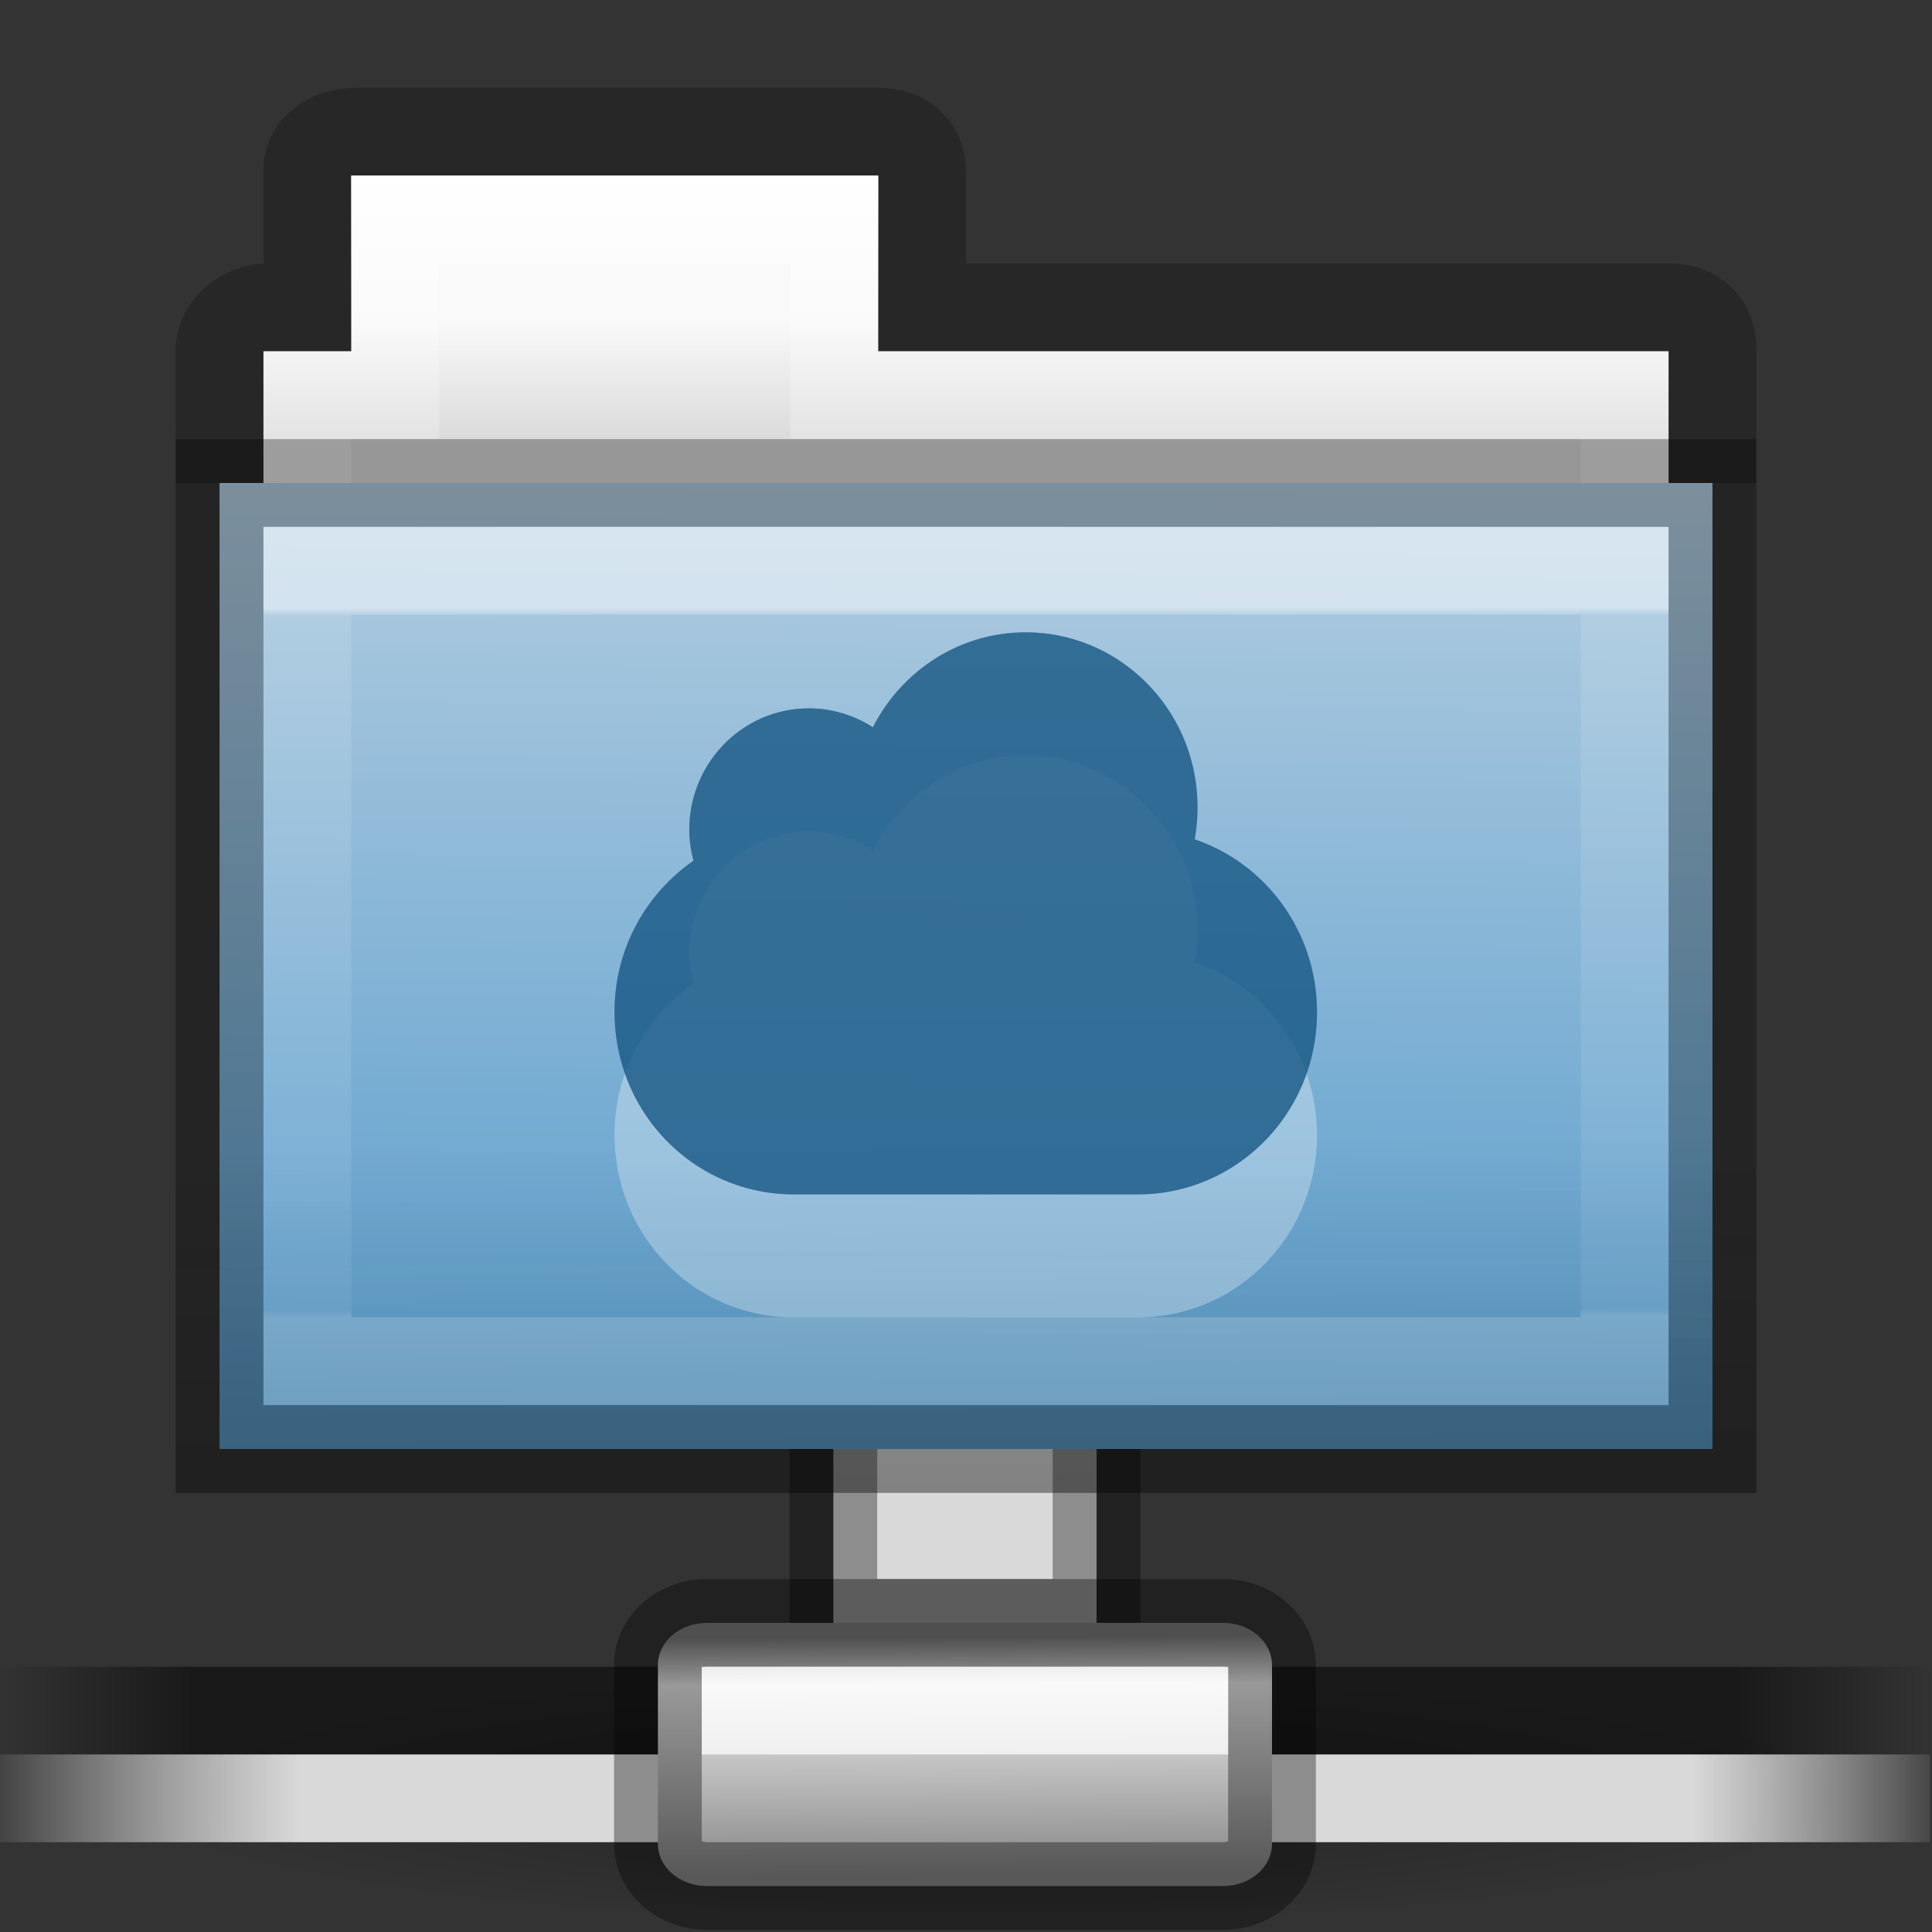 <?xml version="1.0" encoding="UTF-8" standalone="no"?>
<svg
   version="1.0"
   width="22"
   height="22"
   id="svg3721"
   xmlns:xlink="http://www.w3.org/1999/xlink"
   xmlns="http://www.w3.org/2000/svg"
   xmlns:svg="http://www.w3.org/2000/svg"
   xmlns:rdf="http://www.w3.org/1999/02/22-rdf-syntax-ns#"
   xmlns:cc="http://creativecommons.org/ns#"
   xmlns:dc="http://purl.org/dc/elements/1.1/">
  <rect width="100%" height="100%" fill="#333333" stroke="none"/>
  <defs
     id="defs3723">
    <linearGradient
       id="linearGradient3104-8-8-97-4-6-11-5-5-0">
      <stop
         id="stop3106-5-4-3-5-0-2-1-0-6"
         style="stop-color:#000000;stop-opacity:0.322"
         offset="0" />
      <stop
         id="stop3108-4-3-7-8-2-0-7-9-1"
         style="stop-color:#000000;stop-opacity:0.278"
         offset="1" />
    </linearGradient>
    <linearGradient
       id="linearGradient4646-7-4-3-5">
      <stop
         id="stop4648-8-0-3-6"
         style="stop-color:#f9f9f9;stop-opacity:1"
         offset="0" />
      <stop
         id="stop4650-1-7-3-4"
         style="stop-color:#d8d8d8;stop-opacity:1"
         offset="1" />
    </linearGradient>
    <linearGradient
       id="linearGradient4325">
      <stop
         id="stop4327"
         style="stop-color:#ffffff;stop-opacity:1"
         offset="0" />
      <stop
         id="stop4329"
         style="stop-color:#ffffff;stop-opacity:0.235"
         offset="0.111" />
      <stop
         id="stop4331"
         style="stop-color:#ffffff;stop-opacity:0.157"
         offset="0.99" />
      <stop
         id="stop4333"
         style="stop-color:#ffffff;stop-opacity:0.392"
         offset="1" />
    </linearGradient>
    <linearGradient
       id="linearGradient4632-0-6-4-3-4">
      <stop
         id="stop4634-4-4-7-7-4"
         style="stop-color:#b4cee1;stop-opacity:1"
         offset="0" />
      <stop
         id="stop4636-3-1-5-1-3"
         style="stop-color:#5d9fcd;stop-opacity:1"
         offset="1" />
    </linearGradient>
    <linearGradient
       id="linearGradient6129-963-697-142-998-580-273-5">
      <stop
         id="stop2661-1"
         style="stop-color:#0a0a0a;stop-opacity:0.498"
         offset="0" />
      <stop
         id="stop2663-85"
         style="stop-color:#0a0a0a;stop-opacity:0"
         offset="1" />
    </linearGradient>
    <radialGradient
       cx="1120.375"
       cy="394.781"
       r="20.625"
       fx="1120.375"
       fy="394.781"
       id="radialGradient3339"
       xlink:href="#linearGradient5060"
       gradientUnits="userSpaceOnUse"
       gradientTransform="matrix(0.975,0,0,0.146,-1067.772,-12.494)" />
    <linearGradient
       id="linearGradient5060">
      <stop
         id="stop5062"
         offset="0"
         style="stop-color:black;stop-opacity:1;" />
      <stop
         id="stop5064"
         offset="1"
         style="stop-color:black;stop-opacity:0;" />
    </linearGradient>
    <linearGradient
       x1="0.612"
       y1="372.578"
       x2="5.086"
       y2="372.578"
       id="linearGradient3480"
       xlink:href="#linearGradient18589"
       gradientUnits="userSpaceOnUse"
       gradientTransform="matrix(9.885,0,0,0.449,-4.041,-124.201)" />
    <linearGradient
       id="linearGradient18589">
      <stop
         id="stop18581"
         style="stop-color:#000000;stop-opacity:0;"
         offset="0" />
      <stop
         id="stop18583"
         style="stop-color:#000000;stop-opacity:0.5;"
         offset="0.1" />
      <stop
         id="stop18585"
         style="stop-color:#000000;stop-opacity:0.5;"
         offset="0.9" />
      <stop
         id="stop18587"
         style="stop-color:#000000;stop-opacity:0;"
         offset="1" />
    </linearGradient>
    <linearGradient
       x1="0.612"
       y1="372.578"
       x2="5.086"
       y2="372.578"
       id="linearGradient3482"
       xlink:href="#linearGradient18589"
       gradientUnits="userSpaceOnUse"
       gradientTransform="matrix(9.885,0,0,0.449,-4.041,-110.292)" />
    <linearGradient
       x1="1.642"
       y1="117.827"
       x2="15.343"
       y2="117.827"
       id="linearGradient3484"
       xlink:href="#linearGradient178-9"
       gradientUnits="userSpaceOnUse"
       gradientTransform="matrix(3.316,0,0,0.183,-4.041,23.609)" />
    <linearGradient
       id="linearGradient178-9">
      <stop
         id="stop179-9"
         style="stop-color:#ffffff;stop-opacity:0;"
         offset="0" />
      <stop
         id="stop180-2"
         style="stop-color:#d9d9d9;stop-opacity:1;"
         offset="0.165" />
      <stop
         id="stop181-7"
         style="stop-color:#d9d9d9;stop-opacity:1"
         offset="0.867" />
      <stop
         id="stop182-0"
         style="stop-color:white;stop-opacity:0"
         offset="1" />
    </linearGradient>
    <linearGradient
       x1="23.1"
       y1="38.297"
       x2="23.144"
       y2="46.038"
       id="linearGradient3331"
       xlink:href="#linearGradient9347"
       gradientUnits="userSpaceOnUse"
       gradientTransform="matrix(0.791,0,0,0.701,5.578,14.686)" />
    <linearGradient
       id="linearGradient9347">
      <stop
         id="stop9349"
         style="stop-color:#7a7a7a;stop-opacity:1"
         offset="0" />
      <stop
         id="stop9351"
         style="stop-color:#ebebeb;stop-opacity:1"
         offset="0.198" />
      <stop
         id="stop9353"
         style="stop-color:#b9b9b9;stop-opacity:1"
         offset="0.599" />
      <stop
         id="stop9355"
         style="stop-color:#878787;stop-opacity:1"
         offset="1" />
    </linearGradient>
    <linearGradient
       x1="-51.786"
       y1="53.514"
       x2="-51.786"
       y2="3.634"
       id="linearGradient10992-5"
       xlink:href="#linearGradient3104-8-8-97-4-6-11-5-5-0"
       gradientUnits="userSpaceOnUse"
       gradientTransform="matrix(0.402,0,0,0.398,53.351,-8.791)" />
    <linearGradient
       x1="62.989"
       y1="13"
       x2="62.989"
       y2="16"
       id="linearGradient4414-2-7"
       xlink:href="#linearGradient4646-7-4-3-5"
       gradientUnits="userSpaceOnUse"
       gradientTransform="matrix(0.491,0,0,0.49,-24.706,-8.713)" />
    <linearGradient
       x1="21.379"
       y1="3.599"
       x2="21.37"
       y2="34.143"
       id="linearGradient4418-4-4"
       xlink:href="#linearGradient4325"
       gradientUnits="userSpaceOnUse"
       gradientTransform="matrix(0.431,0,0,0.486,1.99,-5.815)" />
    <linearGradient
       x1="35.933"
       y1="16.112"
       x2="35.76"
       y2="38.668"
       id="linearGradient4430-9-8"
       xlink:href="#linearGradient4632-0-6-4-3-4"
       gradientUnits="userSpaceOnUse"
       gradientTransform="matrix(0.467,0,0,0.464,0.836,-8.161)" />
    <linearGradient
       x1="22.285"
       y1="7.3"
       x2="22.293"
       y2="18.424"
       id="linearGradient4440-9-5"
       xlink:href="#linearGradient4"
       gradientUnits="userSpaceOnUse"
       gradientTransform="matrix(0.628,0,0,0.725,2.973,-4.373)" />
    <linearGradient
       id="linearGradient4">
      <stop
         id="stop1"
         style="stop-color:#ffffff;stop-opacity:1"
         offset="0" />
      <stop
         id="stop2"
         style="stop-color:#ffffff;stop-opacity:0.235"
         offset="0.012" />
      <stop
         id="stop3"
         style="stop-color:#ffffff;stop-opacity:0.157"
         offset="0.99" />
      <stop
         id="stop4"
         style="stop-color:#ffffff;stop-opacity:0.392"
         offset="1" />
    </linearGradient>
    <linearGradient
       x1="23.019"
       y1="42.738"
       x2="22.913"
       y2="31.632"
       id="linearGradient4436-4-4"
       xlink:href="#linearGradient6129-963-697-142-998-580-273-5"
       gradientUnits="userSpaceOnUse"
       gradientTransform="matrix(0.548,0,0,0.483,-1.107,-8.245)" />
  </defs>
  <g
     transform="matrix(0.497,0,0,0.497,-1,-1.995)"
     id="g3486"
     style="display:inline;stroke-width:2.01;stroke-dasharray:none">
    <rect
       width="6.03"
       height="6.03"
       x="21.106"
       y="35.167"
       id="rect8955"
       style="display:inline;fill:#d9d9d9;fill-opacity:1;stroke:#000000;stroke-width:2.01;stroke-miterlimit:4;stroke-dasharray:none;stroke-opacity:0.35" />
    <path
       d="m 44.221,45.218 a 20.101,3.015 0 0 1 -40.201,0 20.101,3.015 0 1 1 40.201,0 z"
       id="path6774"
       style="display:inline;opacity:0.3;fill:url(#radialGradient3339);fill-opacity:1;fill-rule:evenodd;stroke:none;stroke-width:2.01;stroke-dasharray:none;enable-background:new" />
    <rect
       width="44.221"
       height="2.01"
       x="2.01"
       y="42.202"
       id="rect8601"
       style="display:inline;overflow:visible;visibility:visible;fill:url(#linearGradient3480);fill-opacity:1;fill-rule:nonzero;stroke:none;stroke-width:2.01;stroke-dasharray:none;marker:none" />
    <rect
       width="44.221"
       height="2.01"
       x="2.01"
       y="40.192"
       id="rect8603"
       style="display:none;overflow:visible;visibility:visible;fill:url(#linearGradient3482);fill-opacity:1;fill-rule:nonzero;stroke:none;stroke-width:2.01;stroke-dasharray:none;marker:none" />
    <rect
       width="44.221"
       height="2.01"
       x="2.01"
       y="44.212"
       id="rect8605"
       style="display:inline;overflow:visible;visibility:visible;fill:url(#linearGradient3484);fill-opacity:1;fill-rule:nonzero;stroke:none;stroke-width:2.01;stroke-dasharray:none;marker:none" />
    <path
       d="m 21.717,41.197 h -3.5 c -0.63,0 -1.131,0.429 -1.131,0.969 v 4.092 c 0,0.54 0.501,0.969 1.131,0.969 h 11.808 c 0.63,0 1.131,-0.429 1.131,-0.969 v -4.092 c 0,-0.54 -0.501,-0.969 -1.131,-0.969 H 26.971 Z"
       id="path8607"
       style="display:inline;overflow:visible;visibility:visible;fill:url(#linearGradient3331);fill-opacity:1;fill-rule:nonzero;stroke:#000000;stroke-width:2.01;stroke-linecap:butt;stroke-linejoin:miter;stroke-miterlimit:4;stroke-dasharray:none;stroke-dashoffset:0;stroke-opacity:0.35;marker:none;enable-background:new" />
    <rect
       width="12.06"
       height="2.01"
       rx="0"
       ry="0"
       x="18.091"
       y="42.202"
       id="rect8615"
       style="display:inline;overflow:visible;visibility:visible;fill:#ffffff;fill-opacity:0.72;fill-rule:nonzero;stroke:none;stroke-width:2.01;stroke-dasharray:none;marker:none;enable-background:new" />
  </g>
  <g
     transform="translate(1.0255911e-4,6)"
     id="layer1"
     style="display:inline">
    <path
       d="m 4.054,-4.5 c -0.277,0 -0.555,0.16 -0.554,0.437 v 1.562 H 3.054 c -0.277,0 -0.56,0.223 -0.554,0.5 V -1 h 17 l 2.19e-4,-1.041 C 19.5,-2.318 19.294,-2.5 19.017,-2.5 h -8.517 v -1.549 c 0,-0.277 -0.207,-0.451 -0.484,-0.451 z"
       id="rect3186"
       style="color:#000000;display:inline;overflow:visible;visibility:visible;opacity:0.8;fill:none;stroke:url(#linearGradient10992-5);stroke-width:1;stroke-linecap:butt;stroke-linejoin:miter;stroke-miterlimit:4;stroke-dasharray:none;stroke-dashoffset:0;stroke-opacity:1;marker:none;enable-background:accumulate" />
    <path
       d="m 4,-4 v 2 H 3 V 1 H 19 V -2 H 10 v -2 z"
       id="rect3409-5-2"
       style="color:#000000;display:inline;overflow:visible;visibility:visible;fill:url(#linearGradient4414-2-7);fill-opacity:1;fill-rule:nonzero;stroke:none;stroke-width:1;marker:none;enable-background:accumulate" />
    <path
       d="m 4.5,-3.5 v 2 h -1 v 2 h 15 v -2 H 9.5 v -2 z"
       id="rect3409-3"
       style="color:#000000;display:inline;overflow:visible;visibility:visible;fill:none;stroke:url(#linearGradient4418-4-4);stroke-width:1;stroke-linecap:round;stroke-linejoin:miter;stroke-miterlimit:4;stroke-dasharray:none;stroke-dashoffset:0;stroke-opacity:1;marker:none;enable-background:accumulate" />
    <path
       d="m 2.5,-0.5 -9.81e-5,11 H 19.5 v -11 z"
       id="path3388-3"
       style="color:#000000;display:inline;overflow:visible;visibility:visible;fill:url(#linearGradient4430-9-8);fill-opacity:1;fill-rule:nonzero;stroke:#000000;stroke-width:1;stroke-opacity:0.302;marker:none;enable-background:accumulate" />
    <path
       d="M 3.5,0.5 3.5,9.5 H 18.5 v -9 z"
       id="path3309-8"
       style="color:#000000;display:inline;overflow:visible;visibility:visible;opacity:0.5;fill:none;stroke:url(#linearGradient4440-9-5);stroke-width:1;stroke-linecap:round;stroke-linejoin:miter;stroke-miterlimit:4;stroke-dasharray:none;stroke-dashoffset:0;stroke-opacity:1;marker:none;enable-background:accumulate" />
    <path
       d="M 20,-1 V 11 H 2 L 2,-1 Z"
       id="path6127-36-9"
       style="display:inline;opacity:0.4;fill:url(#linearGradient4436-4-4);fill-opacity:1;stroke:none" />
  </g>
  <g
     id="g2-6"
     transform="matrix(0.644,0,0,0.644,0.664,-2.57)"
     style="display:inline;stroke-width:1.553;stroke-dasharray:none">
    <path
       id="path66-3-8"
       style="color:#000000;display:inline;overflow:visible;opacity:0.3;vector-effect:none;fill:#ffffff;fill-opacity:1;stroke:none;stroke-width:1.413;stroke-linecap:butt;stroke-linejoin:miter;stroke-miterlimit:4;stroke-dasharray:none;stroke-dashoffset:0;stroke-opacity:1;marker:none"
       overflow="visible"
       d="m 17.104,17.347 c -1.177,0 -2.195,0.685 -2.701,1.679 a 2.07,2.06 0 0 0 -1.131,-0.335 c -1.168,0 -2.115,0.961 -2.115,2.148 0,0.189 0.029,0.371 0.075,0.546 a 3.257,3.24 0 0 0 -1.396,2.677 c 0,1.785 1.414,3.223 3.171,3.223 h 6.078 c 1.757,0 3.171,-1.438 3.171,-3.223 0,-1.426 -0.906,-2.628 -2.163,-3.055 0.034,-0.185 0.05,-0.376 0.05,-0.571 0,-1.706 -1.361,-3.089 -3.039,-3.089 z" />
    <path
       id="path66-7"
       style="color:#000000;display:inline;overflow:visible;vector-effect:none;fill:#175785;fill-opacity:0.552;stroke:none;stroke-width:1.413;stroke-linecap:butt;stroke-linejoin:miter;stroke-miterlimit:4;stroke-dasharray:none;stroke-dashoffset:0;stroke-opacity:1;marker:none"
       overflow="visible"
       d="m 17.104,15.172 c -1.177,0 -2.195,0.685 -2.701,1.679 a 2.07,2.06 0 0 0 -1.131,-0.335 c -1.168,0 -2.115,0.961 -2.115,2.148 0,0.189 0.029,0.371 0.075,0.546 a 3.257,3.24 0 0 0 -1.396,2.677 c 0,1.785 1.414,3.223 3.171,3.223 h 6.078 c 1.757,0 3.171,-1.438 3.171,-3.223 0,-1.426 -0.906,-2.628 -2.163,-3.055 0.034,-0.185 0.05,-0.376 0.05,-0.571 0,-1.706 -1.361,-3.089 -3.039,-3.089 z" />
    <path
       id="path112-9"
       style="color:#000000;display:inline;overflow:visible;vector-effect:none;fill:#175785;fill-opacity:0.552;stroke:none;stroke-width:1.413;stroke-linecap:butt;stroke-linejoin:miter;stroke-miterlimit:4;stroke-dasharray:none;stroke-dashoffset:0;stroke-opacity:1;marker:none"
       overflow="visible"
       d="m 17.104,15.172 c -1.177,0 -2.195,0.685 -2.701,1.679 a 2.07,2.06 0 0 0 -1.131,-0.335 c -1.168,0 -2.115,0.961 -2.115,2.148 0,0.189 0.029,0.371 0.075,0.546 a 3.257,3.24 0 0 0 -1.396,2.677 c 0,1.785 1.414,3.223 3.171,3.223 h 6.078 c 1.757,0 3.171,-1.438 3.171,-3.223 0,-1.426 -0.906,-2.628 -2.163,-3.055 0.034,-0.185 0.05,-0.376 0.05,-0.571 0,-1.706 -1.361,-3.089 -3.039,-3.089 z" />
  </g>
</svg>
